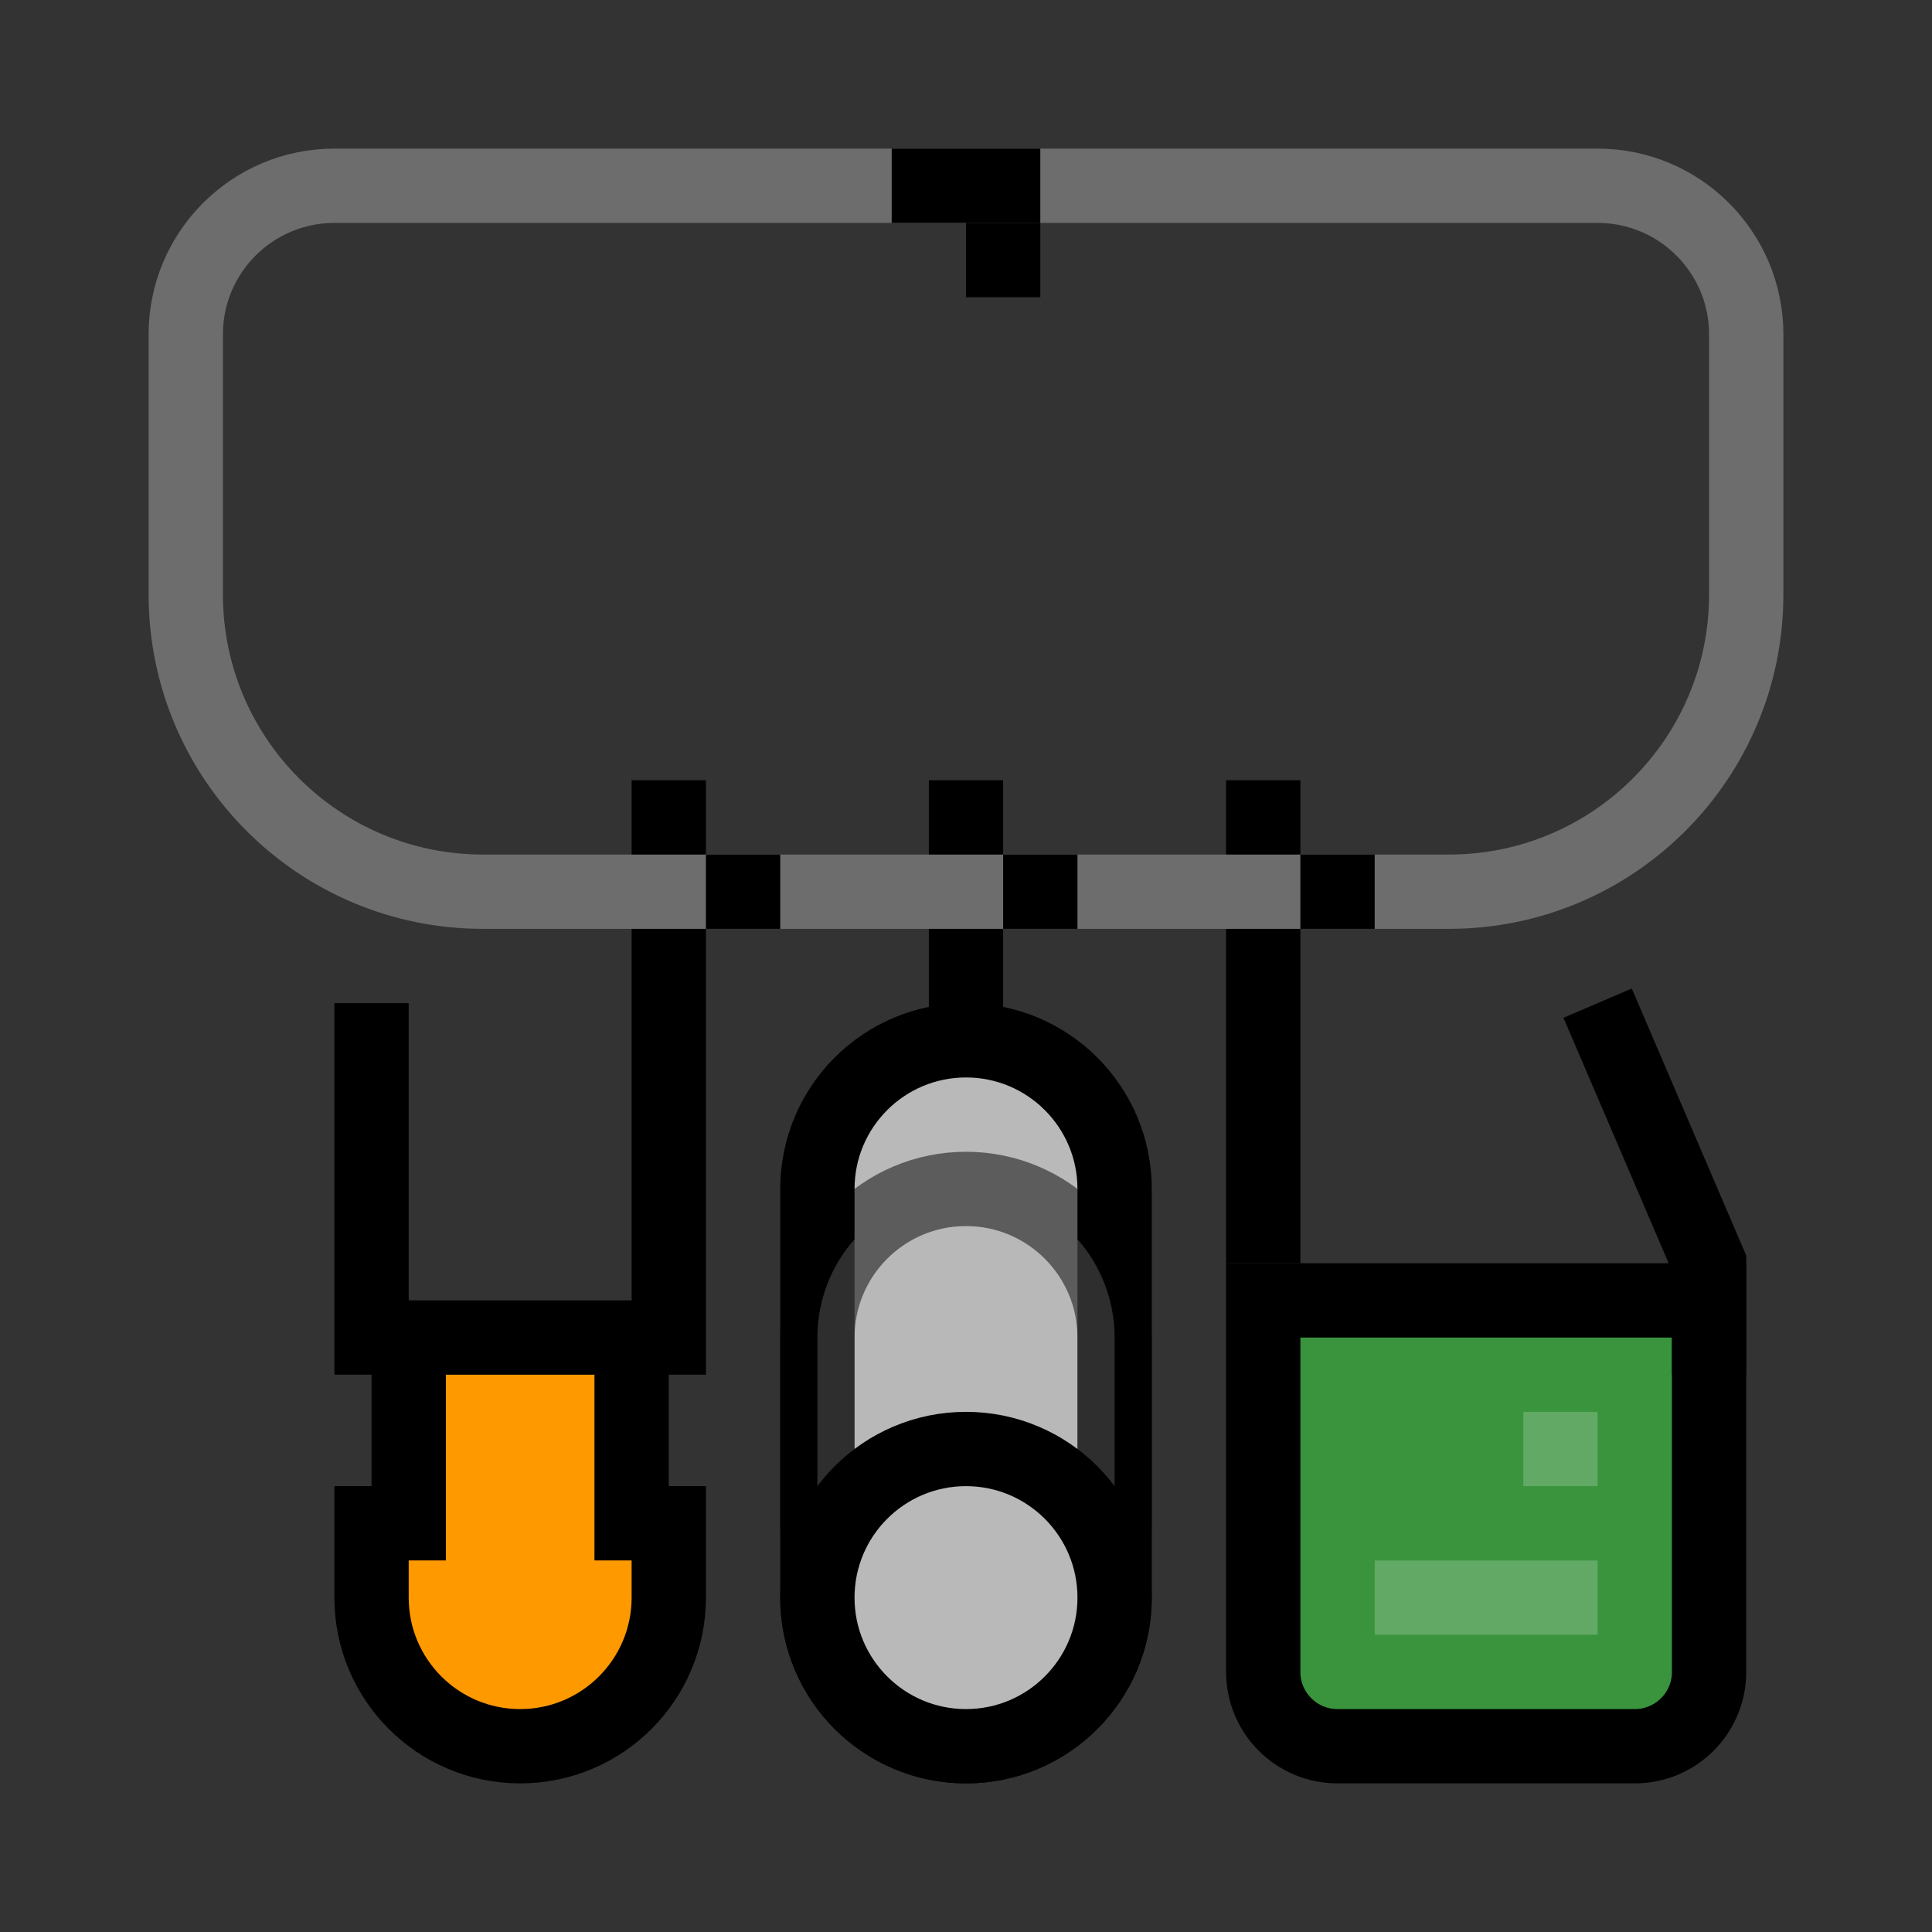 <svg width="52" height="52" viewBox="0 0 52 52" fill="none" xmlns="http://www.w3.org/2000/svg">
<rect x="0" y="0" width="52" height="52" fill="#333333" stroke="none"/>
<path d="M11 36H17V41H18V43C18 45.209 16.209 47 14 47V47C11.791 47 10 45.209 10 43V41H11V36Z" fill="#FF9900" stroke="black" stroke-width="2"/>
<rect x="9" y="27" width="2" height="10" fill="black"/>
<rect x="17" y="21" width="2" height="16" fill="black"/>
<rect x="25" y="21" width="2" height="7" fill="black"/>
<path d="M34 35H46V45C46 46.105 45.105 47 44 47H36C34.895 47 34 46.105 34 45V35Z" fill="#39943D" stroke="black" stroke-width="2"/>
<rect x="33" y="21" width="2" height="13" fill="black"/>
<rect opacity="0.2" x="37" y="42" width="6" height="2" fill="white"/>
<rect opacity="0.2" x="41" y="38" width="2" height="2" fill="white"/>
<path d="M46 37V34L43 27" stroke="black" stroke-width="2"/>
<path d="M5 9C5 6.791 6.791 5 9 5H43C45.209 5 47 6.791 47 9V16C47 20.418 43.418 24 39 24H13C8.582 24 5 20.418 5 16V9Z" stroke="#6D6D6D" stroke-width="2"/>
<path d="M22 32C22 29.791 23.791 28 26 28V28C28.209 28 30 29.791 30 32V43C30 45.209 28.209 47 26 47V47C23.791 47 22 45.209 22 43V32Z" fill="#B9B9B9" stroke="black" stroke-width="2"/>
<path opacity="0.5" d="M22 36C22 33.791 23.791 32 26 32V32C28.209 32 30 33.791 30 36V41C30 43.209 28.209 45 26 45V45C23.791 45 22 43.209 22 41V36Z" fill="#B9B9B9" stroke="black" stroke-width="2"/>
<path d="M22 43C22 40.791 23.791 39 26 39V39C28.209 39 30 40.791 30 43V43C30 45.209 28.209 47 26 47V47C23.791 47 22 45.209 22 43V43Z" fill="#B9B9B9" stroke="black" stroke-width="2"/>
<rect x="24" y="4" width="4" height="2" fill="black"/>
<rect x="26" y="6" width="2" height="2" fill="black"/>
<rect x="35" y="23" width="2" height="2" fill="black"/>
<rect x="27" y="23" width="2" height="2" fill="black"/>
<rect x="19" y="23" width="2" height="2" fill="black"/>
</svg>
